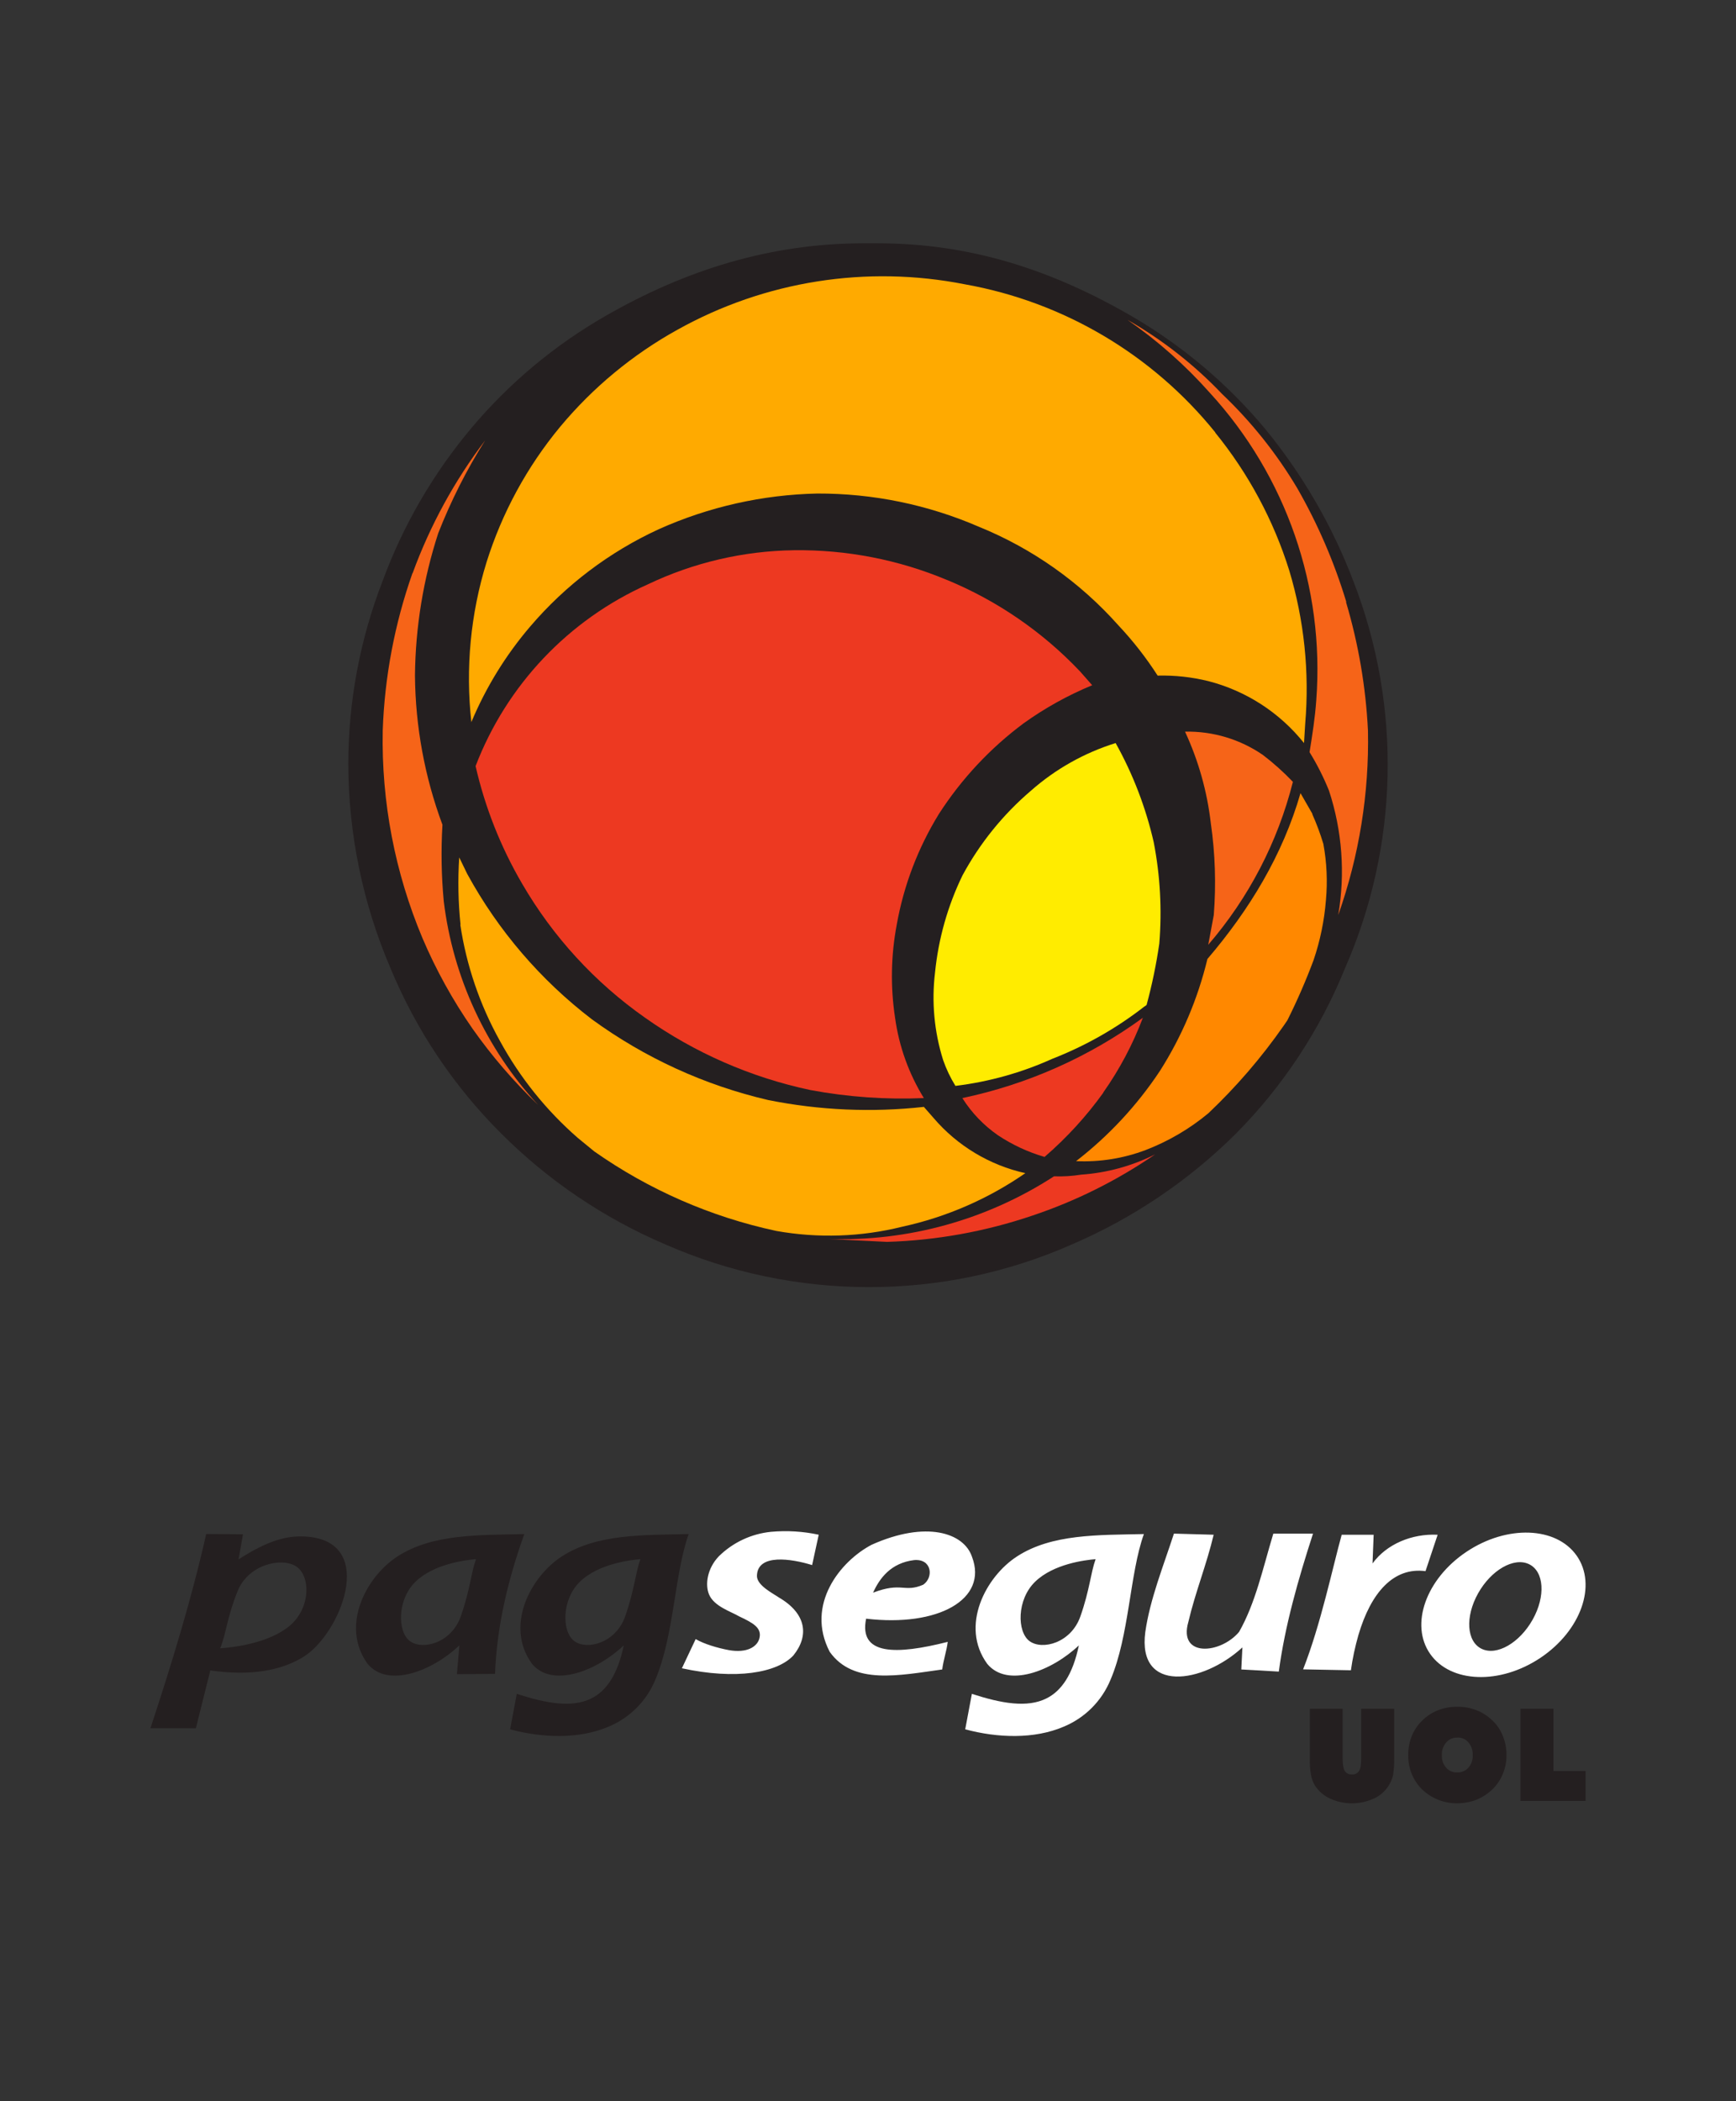 <?xml version="1.0" standalone="no"?><!-- Generator: Gravit.io --><svg xmlns="http://www.w3.org/2000/svg" xmlns:xlink="http://www.w3.org/1999/xlink" style="isolation:isolate" viewBox="0 0 319 386" width="319" height="386"><rect x="0" y="0" width="319" height="386" fill="#333333" stroke="none"/><defs><clipPath id="_clipPath_n61RlQB4QyE2kyi4NeaezBOC8v9fCGh5"><rect width="319" height="386"/></clipPath></defs><g clip-path="url(#_clipPath_n61RlQB4QyE2kyi4NeaezBOC8v9fCGh5)"><g id="pagseguro"><g id="Camada_1-2"><g id="Group"><path d=" M 27.642 317.512 C 31.481 305.853 35.133 294.03 37.892 281.823 C 40.044 281.823 42.502 281.874 44.651 281.874 L 43.837 286.485 C 49.316 282.939 52.897 282.023 56.478 282.316 C 69.428 283.373 62.466 300.394 55.621 304.483 C 51.605 306.883 46.165 307.955 38.647 306.886 L 35.99 317.516 L 27.642 317.512 Z  M 53.222 298.691 C 57.135 295.415 57.088 289.471 54.396 287.76 C 51.703 286.05 45.645 287.416 43.669 292.3 C 41.692 297.184 41.559 300.182 40.459 302.824 C 42.721 302.66 49.312 301.967 53.222 298.691 Z " fill-rule="evenodd" fill="rgb(36,31,32)"/><path d=" M 90.961 307.52 C 88.523 307.52 86.394 307.571 83.96 307.571 L 84.414 302.292 C 79.404 307.023 71.287 310.154 67.565 305.693 C 62.478 298.723 67.295 289.647 73.045 285.937 C 79.428 281.804 87.916 282.023 96.343 281.839 C 93.321 290.242 91.29 298.852 90.965 307.52 L 90.961 307.52 Z  M 76.363 290.582 C 72.962 293.858 73.001 299.803 75.334 301.509 C 77.667 303.215 82.946 301.853 84.664 296.969 C 86.382 292.085 86.523 289.107 87.462 286.445 C 85.506 286.61 79.76 287.302 76.359 290.578 L 76.363 290.582 Z " fill-rule="evenodd" fill="rgb(36,31,32)"/><path d=" M 93.736 317.708 L 94.961 311.191 C 100.405 312.957 105.137 313.802 108.678 312.021 C 111.441 310.636 113.492 307.661 114.619 302.288 C 109.614 307.02 101.493 310.15 97.771 305.689 C 92.683 298.719 97.501 289.643 103.25 285.933 C 109.633 281.8 118.122 282.019 126.548 281.835 C 123.934 289.099 123.883 300.503 120.412 308.616 C 118.8 312.516 115.702 315.615 111.802 317.226 C 106.412 319.528 99.724 319.316 93.724 317.708 L 93.736 317.708 Z  M 106.573 290.582 C 103.172 293.858 103.211 299.803 105.544 301.509 C 107.876 303.215 113.156 301.853 114.874 296.969 C 116.592 292.085 116.733 289.107 117.672 286.445 C 115.715 286.61 109.97 287.302 106.569 290.578 L 106.573 290.582 Z " fill-rule="evenodd" fill="rgb(36,31,32)"/><path d=" M 177.363 317.708 L 178.588 311.191 C 184.032 312.957 188.764 313.802 192.306 312.021 C 195.065 310.636 197.119 307.661 198.247 302.288 C 193.241 307.02 185.12 310.15 181.418 305.689 C 176.33 298.719 181.148 289.643 186.897 285.933 C 193.276 281.8 201.769 282.019 210.195 281.835 C 207.581 289.099 207.53 300.503 204.058 308.616 C 202.447 312.517 199.349 315.615 195.448 317.226 C 190.059 319.528 183.371 319.316 177.371 317.708 L 177.363 317.708 Z  M 271.597 292.746 C 269.197 297.051 269.499 301.591 272.27 302.922 C 275.041 304.253 279.236 301.834 281.639 297.541 C 284.042 293.247 283.741 288.696 280.966 287.365 C 278.191 286.034 274 288.441 271.597 292.746 Z  M 269.456 285.103 C 262.02 290.085 259.038 298.484 262.803 303.857 C 266.567 309.231 275.639 309.548 283.075 304.566 C 290.511 299.584 293.494 291.185 289.729 285.811 C 285.964 280.438 276.892 280.121 269.456 285.103 Z  M 239.45 306.695 C 242.71 298.413 244.905 287.846 246.545 281.96 L 252.416 281.96 L 252.212 287.232 C 254.78 283.682 259.445 281.725 264.176 281.96 L 261.945 288.649 C 256.075 287.866 251.919 292.582 249.625 300.358 C 249.009 302.49 248.545 304.662 248.236 306.859 L 239.442 306.691 L 239.45 306.695 Z  M 215.717 281.753 L 223.016 281.956 C 221.744 287.365 219.631 292.566 218.367 297.975 C 216.465 304.554 224.308 303.869 227.693 299.799 C 230.707 294.5 232.053 288.144 233.978 281.757 L 241.273 281.757 C 238.534 290.206 236.119 298.652 234.988 307.102 C 232.828 306.965 230.256 306.832 228.096 306.71 Q 228.198 304.683 228.3 302.656 C 220.985 309.376 208.95 311.148 210.457 299.818 C 211.322 293.784 213.76 287.768 215.717 281.753 Z  M 174.154 301.623 C 173.951 303.313 173.344 305 173.14 306.71 C 165.266 307.791 156.82 309.614 152.461 303.466 C 147.948 294.762 154.457 286.794 160.167 283.8 C 170.186 279.307 177.148 281.592 178.616 286.031 C 181.586 293.811 172.401 298.946 159.153 297.38 C 157.771 304.147 164.683 304.033 174.154 301.638 L 174.154 301.623 Z  M 160.433 292.602 C 161.654 289.893 163.728 287.158 167.935 286.621 C 171.246 286.301 171.602 289.792 169.653 291.134 C 166.131 292.656 165.74 290.57 160.433 292.602 Z  M 127.84 301.118 C 127.026 302.875 126.114 304.734 125.304 306.491 C 135.205 308.648 142.79 307.348 145.78 304.143 C 148.704 300.538 148.21 296.46 143.146 293.498 C 142.066 292.746 139.009 291.251 139.092 289.459 C 139.236 285.385 145.432 286.355 149.232 287.533 L 150.445 281.956 C 147.574 281.337 144.627 281.157 141.702 281.42 C 138.082 281.775 134.692 283.36 132.098 285.909 C 129.961 288.128 129.519 291.122 130.301 292.954 C 131.241 295.138 134.293 296.053 135.847 296.969 C 138.45 298.182 140 299.098 139.557 300.942 C 139.185 302.507 137.303 303.756 133.926 303.153 C 131.828 302.761 129.382 302.034 127.836 301.129 L 127.84 301.118 Z  M 190.22 290.582 C 186.819 293.858 186.858 299.803 189.19 301.509 C 191.523 303.215 196.806 301.853 198.524 296.969 C 200.243 292.085 200.383 289.107 201.323 286.445 C 199.366 286.61 193.621 287.302 190.22 290.578 L 190.22 290.582 Z " fill-rule="evenodd" fill="rgb(255,255,255)"/><path d=" M 267.769 313.563 C 266.553 313.546 265.346 313.767 264.215 314.213 C 263.131 314.642 262.147 315.29 261.323 316.115 C 260.499 316.915 259.851 317.879 259.421 318.944 C 258.973 320.064 258.752 321.261 258.771 322.467 C 258.758 323.652 258.978 324.827 259.421 325.926 C 259.862 326.986 260.508 327.948 261.323 328.756 C 263.059 330.411 265.371 331.323 267.769 331.3 C 268.989 331.295 270.198 331.071 271.338 330.638 C 272.407 330.186 273.387 329.546 274.23 328.748 C 275.065 327.933 275.723 326.955 276.164 325.876 C 276.611 324.794 276.836 323.633 276.825 322.463 C 276.841 321.256 276.616 320.059 276.164 318.941 C 275.747 317.868 275.097 316.902 274.262 316.111 C 273.427 315.285 272.432 314.638 271.338 314.209 C 270.202 313.762 268.99 313.541 267.769 313.559 L 267.769 313.563 Z  M 267.769 319.218 C 268.561 319.176 269.328 319.508 269.839 320.115 C 270.388 320.77 270.668 321.609 270.622 322.463 C 270.661 323.295 270.381 324.111 269.839 324.745 C 269.315 325.332 268.556 325.654 267.769 325.621 C 266.997 325.662 266.25 325.346 265.742 324.764 C 265.187 324.139 264.905 323.317 264.959 322.482 C 264.897 321.627 265.178 320.781 265.742 320.134 C 266.237 319.531 266.989 319.198 267.769 319.238 L 267.769 319.218 Z " fill-rule="evenodd" fill="rgb(36,31,32)"/><path d=" M 255.989 326.095 C 256.139 325.099 256.206 324.092 256.188 323.085 L 256.188 313.935 L 250.118 313.935 L 250.118 323.159 C 250.118 324.193 250.013 324.921 249.727 325.371 C 249.435 325.802 248.93 326.039 248.412 325.989 C 247.898 326.036 247.4 325.799 247.113 325.371 C 246.866 324.979 246.721 324.228 246.721 323.159 L 246.721 313.935 L 240.694 313.935 L 240.694 323.085 C 240.658 324.093 240.728 325.102 240.906 326.095 C 241.019 326.779 241.262 327.435 241.622 328.028 C 242.307 329.079 243.276 329.915 244.416 330.439 C 246.961 331.591 249.879 331.591 252.423 330.439 C 253.564 329.929 254.527 329.089 255.187 328.028 C 255.561 327.434 255.833 326.78 255.989 326.095 Z " fill-rule="evenodd" fill="rgb(36,31,32)"/><path d=" M 285.455 313.935 L 279.381 313.935 L 279.381 330.854 L 291.357 330.854 L 291.357 325.367 L 285.455 325.367 L 285.455 313.935 L 285.455 313.935 L 285.455 313.935 Z " fill-rule="evenodd" fill="rgb(36,31,32)"/></g><g id="Group"><path d=" M 86.615 78.648 C 79.584 87.014 74.059 96.537 70.285 106.794 C 66.135 117.522 64.004 128.924 64 140.427 C 64.045 153.308 66.684 166.048 71.761 177.886 C 76.475 189.255 83.392 199.578 92.113 208.262 C 100.771 216.916 111.009 223.828 122.271 228.626 C 134.007 233.778 146.683 236.447 159.5 236.463 C 172.398 236.508 185.161 233.837 196.959 228.626 C 208.205 223.799 218.437 216.889 227.117 208.262 C 235.74 199.562 242.55 189.238 247.152 177.886 C 257.044 155.341 257.606 129.796 248.715 106.837 C 244.844 96.63 239.331 87.123 232.396 78.691 C 225.516 70.466 217.257 63.501 207.988 58.109 C 193.494 49.703 178.541 44.697 161.216 44.697 L 158.724 44.697 C 141.607 44.697 125.965 49.594 111.231 58.065 C 101.884 63.432 93.552 70.398 86.615 78.648 L 86.615 78.648 Z " fill-rule="evenodd" fill="rgb(36,31,32)"/><path d=" M 223.313 79.435 C 211.749 65.111 195.399 55.448 177.273 52.228 C 159.258 48.667 140.564 51.619 124.522 60.557 C 116.277 65.119 108.953 71.176 102.924 78.418 C 96.846 85.755 92.254 94.205 89.403 103.296 C 86.465 112.79 85.516 122.789 86.615 132.666 C 89.284 126.285 92.932 120.359 97.426 115.101 C 103.91 107.501 111.97 101.403 121.047 97.229 C 130.219 93.114 140.125 90.884 150.177 90.671 C 160.387 90.635 170.495 92.712 179.864 96.77 C 189.682 100.76 198.452 106.953 205.496 114.871 C 208.184 117.724 210.603 120.82 212.721 124.119 C 215.86 124.041 218.996 124.383 222.045 125.135 C 228.982 126.923 235.151 130.916 239.621 136.514 L 239.84 132.94 C 240.642 123.464 239.648 113.922 236.91 104.815 C 234.025 95.587 229.41 86.993 223.313 79.489 L 223.313 79.435 Z " fill-rule="evenodd" fill="rgb(255,170,0)"/><path d=" M 84.582 169.885 C 85.708 177.388 88.178 184.627 91.873 191.254 C 95.55 197.99 100.395 204.019 106.181 209.06 L 109.209 211.541 C 119.262 218.602 130.633 223.568 142.645 226.144 C 150.331 227.516 158.22 227.252 165.796 225.368 C 173.906 223.601 181.59 220.259 188.412 215.531 C 181.834 214.065 175.911 210.501 171.535 205.376 L 169.764 203.354 C 160.221 204.41 150.572 203.986 141.159 202.097 C 129.468 199.379 118.445 194.33 108.75 187.254 C 99.338 180.054 91.541 170.961 85.861 160.561 L 84.385 157.522 C 84.116 161.643 84.196 165.778 84.626 169.885 L 84.582 169.885 Z " fill-rule="evenodd" fill="rgb(255,170,0)"/><path d=" M 174.016 106.553 C 165.115 102.823 155.542 100.963 145.892 101.088 C 136.58 101.214 127.406 103.359 119.003 107.373 C 104.461 113.87 93.092 125.872 87.391 140.744 C 89.128 148.336 92.01 155.619 95.939 162.343 C 101.601 172.095 109.313 180.502 118.543 186.98 C 127.66 193.427 137.996 197.946 148.919 200.261 C 155.789 201.543 162.782 202.039 169.764 201.737 C 166.993 197.239 165.192 192.213 164.474 186.98 C 163.611 181.305 163.714 175.525 164.78 169.885 C 166.063 162.669 168.696 155.761 172.54 149.521 C 176.686 143.088 181.955 137.453 188.095 132.885 C 192.011 130.074 196.241 127.727 200.698 125.889 L 198.446 123.332 C 191.579 116.086 183.262 110.369 174.038 106.553 L 174.016 106.553 Z " fill-rule="evenodd" fill="rgb(237,57,33)"/><path d=" M 241.162 149.521 L 238.976 145.717 C 235.697 157.063 229.631 167.098 221.87 176.181 C 220.112 183.481 217.158 190.44 213.126 196.774 C 208.932 203.092 203.733 208.682 197.735 213.323 C 202.073 213.518 206.405 212.83 210.469 211.301 C 214.668 209.692 218.575 207.407 222.034 204.535 C 227.182 199.66 231.818 194.272 235.872 188.456 L 236.561 187.45 C 238.359 183.858 239.964 180.173 241.37 176.41 C 242.583 172.847 243.347 169.145 243.644 165.392 C 243.963 161.937 243.805 158.454 243.174 155.041 C 242.615 153.177 241.936 151.352 241.141 149.576 L 241.162 149.521 Z " fill-rule="evenodd" fill="rgb(255,136,0)"/><path d=" M 75.794 105.296 C 72.516 114.604 70.673 124.356 70.329 134.218 C 70.075 147.309 72.566 160.308 77.641 172.377 C 80.127 178.211 83.203 183.774 86.823 188.981 C 90.37 194.018 94.396 198.7 98.847 202.961 C 89.299 192.628 83.246 179.554 81.544 165.589 C 81.106 160.913 81.025 156.21 81.303 151.522 C 78.037 142.74 76.328 133.455 76.253 124.086 C 76.341 115.211 77.783 106.402 80.527 97.962 C 82.855 92.023 85.739 86.318 89.14 80.921 C 83.509 88.335 79.022 96.552 75.827 105.296 L 75.794 105.296 Z " fill-rule="evenodd" fill="rgb(246,100,24)"/><path d=" M 247.393 110.598 C 245.192 103.307 242.166 96.292 238.375 89.687 C 234.581 83.313 229.933 77.487 224.559 72.373 C 219.459 67.02 213.609 62.436 207.19 58.765 C 212.734 62.607 217.801 67.094 222.285 72.133 C 236.347 87.447 243.438 107.901 241.873 128.633 C 241.643 131.912 241.162 134.918 240.638 138.186 C 242.027 140.438 243.223 142.804 244.212 145.258 C 246.632 152.625 247.214 160.471 245.906 168.114 C 249.754 157.241 251.605 145.761 251.372 134.229 C 250.978 126.223 249.624 118.292 247.338 110.608 L 247.393 110.598 Z " fill-rule="evenodd" fill="rgb(246,100,24)"/><path d=" M 217.771 134.448 C 220.229 139.757 221.823 145.425 222.493 151.237 C 223.299 156.822 223.482 162.478 223.04 168.103 L 222.023 173.568 C 229.466 164.939 234.792 154.691 237.577 143.641 C 235.872 141.853 234.03 140.202 232.068 138.7 C 227.868 135.811 222.868 134.312 217.771 134.415 L 217.771 134.448 Z " fill-rule="evenodd" fill="rgb(246,100,24)"/><path d=" M 202.709 200.742 C 205.715 196.482 208.168 191.858 210.01 186.98 C 200.12 194.189 188.813 199.218 176.836 201.737 C 178.54 204.435 180.77 206.762 183.394 208.579 C 186.027 210.326 188.909 211.664 191.942 212.547 C 195.999 209.049 199.628 205.082 202.752 200.731 L 202.709 200.742 Z " fill-rule="evenodd" fill="rgb(237,57,33)"/><path d=" M 152.177 227.62 L 162.998 228.156 C 172.07 227.877 181.05 226.256 189.647 223.346 C 197.674 220.663 205.286 216.87 212.262 212.077 C 208.022 214.21 203.4 215.477 198.664 215.804 C 197.017 216.067 195.348 216.169 193.68 216.11 C 181.341 224.112 166.842 228.13 152.144 227.62 L 152.177 227.62 Z " fill-rule="evenodd" fill="rgb(237,57,33)"/><path d=" M 212.022 154.812 C 210.567 148.409 208.204 142.247 205.004 136.514 C 199.261 138.301 193.961 141.281 189.45 145.258 C 184.332 149.621 180.066 154.895 176.869 160.813 C 174.149 166.419 172.439 172.462 171.819 178.662 C 171.163 184.07 171.67 189.556 173.306 194.752 C 173.883 196.411 174.642 198.002 175.568 199.496 C 181.717 198.748 187.717 197.071 193.363 194.522 C 199.412 192.167 205.089 188.949 210.218 184.969 L 210.688 184.641 C 211.695 180.932 212.476 177.165 213.027 173.361 C 213.535 167.149 213.193 160.898 212.011 154.779 L 212.022 154.812 Z " fill-rule="evenodd" fill="rgb(255,236,0)"/></g></g></g></g></svg>